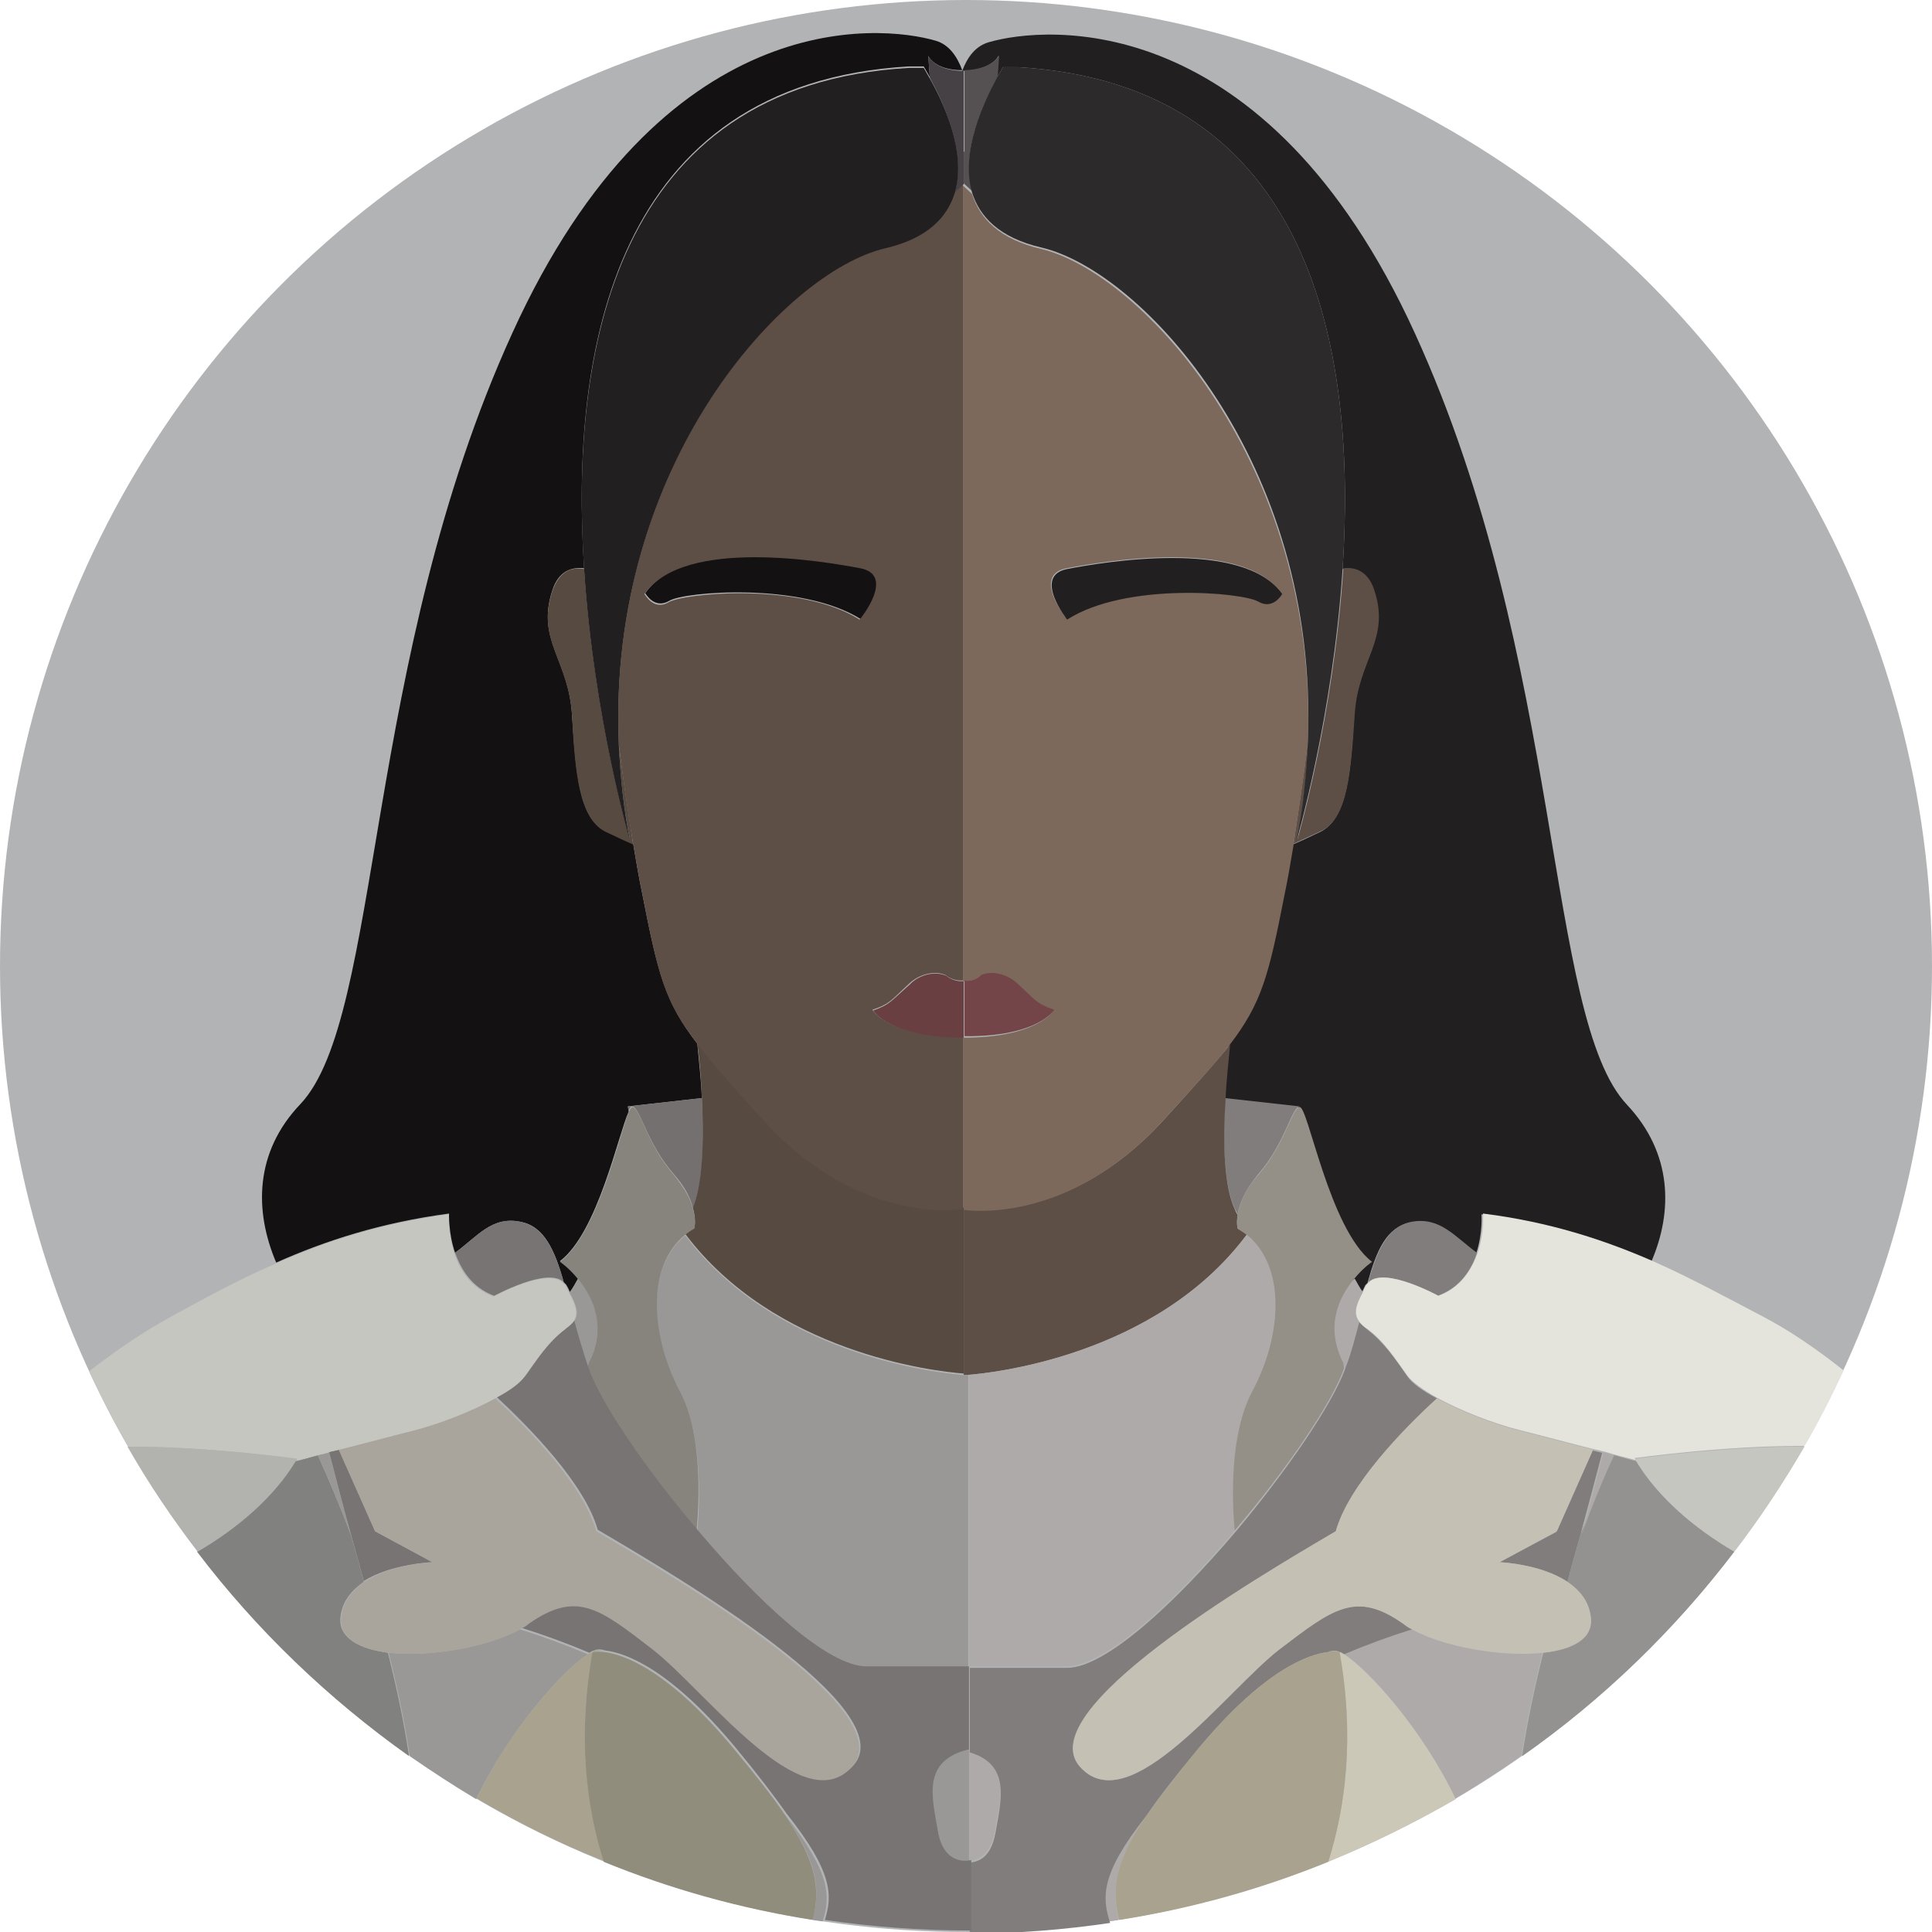 <svg xmlns="http://www.w3.org/2000/svg" width="256" height="256"><circle fill="#B1B3B5" cx="128" cy="128" r="128"/><path fill="#141113" d="M60.3 166c3-2.2 4.9-4.9 8.7-4.1 3.1.6 4.5 3.7 5.7 8l.3.3c.2.3.4.7.5 1 .4-.5.7-1.1 1.1-1.8-1.2-1.5-2.4-2.3-2.4-2.3 5-3.8 7.7-16.7 9.1-19.8l-.1-.7 9.8-1.1c-.1-2.5-.4-5-.6-7.2-4.3-5.6-5.2-9.2-7.3-19.9-.4-1.9-.8-4.2-1.2-6.6-1.1-.5-2.4-1.1-3.7-1.7-3.5-1.7-3.9-7.9-4.4-15.3-.4-7.4-4.8-10-2.6-16.6.8-2.5 2.5-3.1 4.2-2.9-1.9-28.6 3.8-64.2 43-66.5h2s.3.5.8 1.4l-.2-2.8s.8 1.9 4.5 1.9c-.7-1.9-1.8-3.4-3.5-3.9-7.5-2.2-36.3-4.8-56.1 38.7-19.8 43.4-17.2 90.7-28.1 102.2-6.1 6.4-6.1 14.2-3.2 21 6.5-2.9 13.9-5.3 22.9-6.5 0 0-.1 2.6.8 5.2z"/><path fill="#747070" d="M83.8 146.6c1.1.3 1.9 4.9 5.5 9 1.5 1.7 2.2 3.2 2.5 4.4 1.4-3.1 1.5-8.8 1.2-14.5l-9.8 1.1.1.7c.1-.5.3-.7.5-.7z"/><path fill="#221F21" d="M132.3 7.4l-.2 2.9c.5-.9.8-1.4.8-1.4h2c39.2 2.3 44.9 37.9 43 66.5 1.7-.2 3.3.3 4.1 2.9 2.2 6.6-2.2 9.2-2.6 16.6-.4 7.4-.9 13.5-4.4 15.3-1.3.6-2.5 1.2-3.7 1.7-.4 2.4-.8 4.7-1.2 6.6-2.1 10.7-2.9 14.3-7.3 19.9-.3 2.3-.5 4.7-.6 7.2l9.9 1.1c1.1-.3 3.8 16.1 9.6 20.5 0 0-1.2.8-2.4 2.3.4.7.8 1.3 1.1 1.8.2-.3.3-.6.5-1l.3-.3c1.2-4.3 2.5-7.4 5.7-8 3.8-.8 5.7 1.9 8.7 4.1.9-2.7.7-5.2.7-5.2 8.8 1.1 16.1 3.5 22.5 6.3 2.9-6.7 2.8-14.4-3.2-20.8-10.9-11.5-8.3-58.8-28.1-102.2S138.5 3.4 131 5.6c-1.7.5-2.8 1.9-3.5 3.8 4-.1 4.8-2 4.8-2z"/><path fill="#817D7D" d="M163.6 160.1c.1.3.3.5.4.8.2-1.3.9-3.1 2.7-5.3 3.6-4.1 4.4-8.8 5.5-9l-9.9-1.1c-.3 5.8-.1 11.6 1.3 14.6z"/><path fill="#5E4F46" d="M154 148.6c-12.5 13.6-25.6 11.7-26.3 11.6v22h.3c3.1-.2 25.1-2.4 37.2-18.6-.4-.3-.8-.6-1.2-.8 0 0-.2-.7 0-1.8-.2-.3-.3-.5-.4-.8-1.4-3-1.6-8.8-1.2-14.6.1-2.5.4-5 .6-7.2-2.1 2.6-4.9 5.7-9 10.2zm19.3-50.3c-.6 4.8-1.3 9.5-1.9 13.5 1.1-.5 2.4-1.1 3.7-1.7 3.5-1.7 3.9-7.9 4.4-15.3.4-7.4 4.8-10 2.6-16.6-.8-2.5-2.5-3.1-4.1-2.9-1.3 19.7-6.1 36-6.1 36 .8-4.4 1.3-8.8 1.4-13z"/><path fill="#7C695B" d="M127.7 130c.2 0 1.2.1 2.2-.7 1.6-.7 3.7-.1 4.9 1.2 2.3 2 2.5 2.6 4.8 3.4 0 0-2.1 3.6-12 3.6v22.8c.7.1 13.8 2 26.3-11.6 4.1-4.5 7-7.6 9-10.2 4.3-5.6 5.2-9.2 7.3-19.9.4-1.9.8-4.2 1.2-6.6.6-4 1.3-8.7 1.9-13.5 1.4-37-22.1-62.3-35.3-65.5-5.6-1.3-8.2-4.1-9.2-7.3l-1.2-1.1V130zm13.6-54.7c4.7-.9 23.3-4.1 28.5 3.3 0 0-1.2 2.2-3.2 1-2-1.2-17.5-2.6-25.3 2.3 0 .1-4.6-5.7 0-6.6z"/><path fill="#221F21" d="M166.7 79.7c2 1.2 3.2-1 3.2-1-5.2-7.4-23.9-4.2-28.5-3.3s0 6.7 0 6.7c7.8-5 23.2-3.6 25.3-2.4z"/><path fill="#744548" d="M139.7 133.8c-2.4-.8-2.6-1.4-4.8-3.4-1.2-1.2-3.3-1.9-4.9-1.2-1 .9-2.1.8-2.2.7v7.4c9.8.1 11.9-3.5 11.9-3.5z"/><path fill="#574A41" d="M91.8 160c.5 1.7.2 2.7.2 2.7-.4.3-.8.5-1.2.8 11.8 15.7 32.8 18.2 36.9 18.5v-22s-13.5 2.4-26.3-11.6c-4.1-4.5-7-7.6-9-10.2.3 2.3.5 4.7.6 7.2.3 5.8.1 11.6-1.2 14.6zm-8.3-48.6s-4.8-16.4-6.1-36c-1.7-.3-3.3.3-4.2 2.9-2.2 6.6 2.2 9.2 2.6 16.6.4 7.4.9 13.5 4.4 15.3 1.3.6 2.5 1.2 3.7 1.7-.6-3.9-1.3-8.5-1.9-13.1.2 4 .6 8.2 1.5 12.6z"/><path fill="#5E4F46" d="M101.3 148.6c12.8 14 26.3 11.6 26.3 11.6v-22.8c-10 0-12-3.6-12-3.6 2.4-.8 2.6-1.4 4.8-3.4 1.2-1.2 3.3-1.9 4.9-1.2 1.1.9 2.3.7 2.3.7V24.4l-1.2 1.1c-1 3.2-3.6 6-9.2 7.3C104 36 80.4 61.4 82 98.7c.6 4.7 1.2 9.2 1.9 13.1.4 2.4.8 4.7 1.2 6.6 2.1 10.7 2.9 14.3 7.3 19.9 2 2.7 4.8 5.8 8.9 10.3zM85.4 78.7c5.2-7.4 23.9-4.2 28.5-3.3s0 6.7 0 6.7c-7.9-5-23.3-3.5-25.3-2.3s-3.2-1.1-3.2-1.1z"/><path fill="#141113" d="M114 82s4.7-5.8 0-6.7-23.3-4.1-28.5 3.3c0 0 1.2 2.2 3.2 1s17.4-2.5 25.3 2.4z"/><path fill="#6A3F42" d="M127.7 130s-1.2.2-2.3-.7c-1.6-.7-3.7-.1-4.9 1.2-2.3 2-2.5 2.6-4.8 3.4 0 0 2.1 3.6 12 3.6V130z"/><path fill="#555052" d="M127.7 20.1v4.2l1.2 1.1c-1.7-5.5 1.7-12.4 3.3-15.2l.2-2.9s-.8 1.9-4.6 2v10.8z"/><path fill="#2D2A2C" d="M138 32.8c13.3 3.1 36.8 28.4 35.3 65.5-.2 4.2-.6 8.6-1.5 13.1 0 0 4.8-16.4 6.1-36 1.9-28.6-3.8-64.2-43-66.5h-2s-.3.5-.8 1.4c-1.6 2.9-4.9 9.7-3.3 15.2 1 3.2 3.6 6 9.2 7.3z"/><path fill="#464144" d="M123 7.4l.2 2.9c1.6 2.9 4.9 9.7 3.3 15.2l1.2-1.1v-15h-.2c-3.7-.1-4.5-2-4.5-2z"/><path fill="#221F21" d="M82 98.7c-1.6-37.2 22-62.7 35.3-65.8 5.6-1.3 8.2-4.1 9.2-7.3 1.7-5.5-1.7-12.4-3.3-15.2-.5-.9-.8-1.4-.8-1.4h-2c-39.2 2.3-44.9 37.9-43 66.5 1.3 19.7 6.1 36 6.1 36-.9-4.5-1.3-8.7-1.5-12.8z"/><path fill="#939291" d="M216.8 193.6c-.5-.1-1.6-.4-3-.8-1.4 3-2.9 6.6-4.4 10.6-.7 2.5-1.3 4.7-1.7 6.2 1.6 1.1 2.9 2.6 3.1 4.8.2 2.7-2.5 4.1-6.3 4.6-1.1 4.4-2.1 9-2.8 13.7 10.7-7.5 20.2-16.7 28.1-27.1-5.3-3.1-10.1-7.2-13-12z"/><path fill="#AFAAAA" d="M151.9 240.6c-6.1 7.7-6 10.8-5 14 .4-.1.9-.1 1.3-.2-1-4.3-.2-7.9 3.7-13.8zm-23.5 6c1-.1 2.8-.6 3.4-3.9.8-4.5 2.1-9-3.4-10.7v14.6zm49.6-66l.2.8c0-.1.1-.2.1-.3.7-2.1 1.3-4.1 1.8-6-.8-1.1-.4-2.2.5-3.9-.4-.5-.7-1.1-1.1-1.8-2 2.4-4 6.3-1.5 11.2zm-12.1 3.8c3.8-7.2 4.6-16.5-.7-20.8-12.1 16.2-34.2 18.4-37.2 18.6h.4v38.6h12.9c5.1 0 14.3-8.5 22.3-18-.3-4.4-.6-13 2.3-18.4zm48 8.4c-.5-.1-.9-.2-1.4-.4-1 3.8-2 7.7-2.9 10.9 1.4-3.9 2.9-7.5 4.3-10.5zm-26.8 23.1c-2.9.9-5.9 2-9 3.3 3.2 2.1 10.4 9.9 14.7 19.1 3-1.8 6-3.7 8.8-5.7.7-4.7 1.7-9.3 2.8-13.7-5.4.7-13-.6-17.3-3z"/><path fill="#949088" d="M178 180.6c-2.5-4.9-.5-8.8 1.4-11.1 1.2-1.5 2.4-2.3 2.4-2.3-5.7-4.4-8.5-20.8-9.6-20.5-1.1.3-1.9 4.9-5.5 9-1.9 2.2-2.5 4-2.7 5.3-.2 1.1 0 1.8 0 1.8.4.3.8.5 1.2.8 5.3 4.3 4.6 13.6.7 20.8-2.9 5.5-2.7 14-2.3 18.4 6.9-8.1 12.9-16.9 14.5-21.5l-.1-.7z"/><path fill="#817D7D" d="M187 161.9c-3.1.6-4.5 3.7-5.7 8 2.1-2.1 9.2 1.8 9.2 1.8 3-1.1 4.5-3.5 5.2-5.7-3-2.2-4.9-4.8-8.7-4.1zm-35.1 78.7c1.7-2.5 3.9-5.3 6.8-8.8 8.8-10.6 14.7-12.6 17.3-12.9.6-.2 1.1-.2 1.5 0l.6.3c3.1-1.3 6.1-2.4 9-3.3-.4-.2-.8-.4-1.1-.7-6.4-4.5-9.4-2.1-16.4 3.3s-19.9 23-26.5 15.6c-6.6-7.4 23-24.8 33.9-31.2 1.7-6.1 9-13.6 13.4-17.6-1.9-1-3.3-2-3.9-2.9-1.6-2.3-3.1-4.5-5.3-6.2-.5-.4-.8-.7-1.1-1-.5 1.9-1 3.9-1.8 6 0 .1-.1.2-.1.3-1.7 4.6-7.6 13.3-14.5 21.5-8 9.4-17.2 18-22.3 18h-12.9v11.2c5.4 1.6 4.2 6.2 3.4 10.7-.6 3.3-2.3 3.8-3.4 3.9v9.4c6.3 0 12.5-.5 18.6-1.4-1.1-3.4-1.3-6.5 4.8-14.2zm46.8-33.6s5.4.2 9 2.6c.4-1.6 1-3.7 1.7-6.2.9-3.3 1.9-7.1 2.9-10.9-.4-.1-.9-.2-1.3-.3l-4.8 10.8-7.5 4z"/><path fill="#CBC8B7" d="M178.1 219.2c-.2-.1-.4-.3-.6-.3 2 11.3.8 20.5-1.5 27.8 5.8-2.4 11.5-5.2 16.9-8.3-4.4-9.2-11.5-17.1-14.8-19.2zm-2.1-.4c1-.1 1.5 0 1.5 0-.4-.1-.9-.1-1.5 0z"/><path fill="#A8A28F" d="M177.5 218.9s-.5-.2-1.5 0c-2.6.3-8.5 2.3-17.3 12.9-2.9 3.5-5.1 6.4-6.8 8.8-4 5.9-4.7 9.5-3.6 13.8 9.6-1.5 18.9-4.1 27.7-7.7 2.3-7.3 3.5-16.6 1.5-27.8z"/><path fill="#C5C0B4" d="M177 202.9c-10.9 6.4-40.4 23.8-33.9 31.2 6.6 7.4 19.5-10.3 26.5-15.6s10.1-7.8 16.4-3.3c.3.2.7.5 1.1.7 4.2 2.3 11.9 3.7 17.4 3.1 3.8-.4 6.6-1.8 6.3-4.6-.2-2.2-1.5-3.7-3.1-4.8-3.6-2.4-9-2.6-9-2.6l7.6-4.1 4.8-10.8c-3.2-.8-6.9-1.8-9.7-2.5-3.6-.9-7.9-2.6-11-4.3-4.4 4-11.7 11.5-13.4 17.6z"/><path fill="#E4E3DC" d="M219 167.1c-6.4-2.8-13.7-5.2-22.5-6.3 0 0 .2 2.5-.7 5.2-.8 2.2-2.2 4.6-5.2 5.7 0 0-7.1-3.9-9.2-1.8l-.3.3c-.2.3-.4.7-.5 1-.9 1.7-1.3 2.8-.5 3.9.2.3.6.7 1.1 1 2.3 1.7 3.7 4 5.3 6.2.6.8 2.1 1.9 3.9 2.9 3.1 1.7 7.4 3.4 11 4.3 2.8.7 6.5 1.7 9.7 2.5.5.1.9.2 1.3.3.5.1 1 .3 1.4.4 1.4.4 2.4.6 3 .8-.1-.1-.1-.2-.2-.3 0 0 12.3-1.7 22.5-1.6 1.9-3.2 3.6-6.6 5.2-10-3.5-2.8-7.3-5.4-10.8-7.2-4.6-2.4-9.3-5-14.5-7.3z"/><path fill="#C6C6C1" d="M216.6 193.3c.1.1.1.2.2.3 2.9 4.8 7.7 8.9 13 12 3.4-4.4 6.5-9.1 9.3-13.9-10.2-.1-22.5 1.6-22.5 1.6z"/><path fill="#818180" d="M45.1 214.4c.2-2.2 1.5-3.7 3.1-4.8-.4-1.6-1-3.7-1.7-6.2-1.5-4-3-7.5-4.4-10.6-1.4.4-2.4.6-3 .8-2.9 4.8-7.7 8.9-13 12 7.9 10.4 17.4 19.5 28.1 27.1-.7-4.7-1.7-9.3-2.8-13.7-3.7-.5-6.5-1.9-6.3-4.6z"/><path fill="#9A9797" d="M77.9 219.2c-3.1-1.3-6.1-2.4-9-3.3-4.2 2.3-11.9 3.7-17.4 3.1 1.1 4.4 2.1 9 2.8 13.7 2.9 2 5.8 3.9 8.8 5.7 4.4-9.2 11.5-17.1 14.8-19.2zm26.2 21.4c4 5.9 4.7 9.5 3.6 13.8.4.1.9.1 1.3.2 1-3.2 1.2-6.3-4.9-14zm-26.1-60c2.5-4.9.5-8.8-1.4-11.1-.4.7-.8 1.3-1.1 1.8.9 1.7 1.3 2.8.5 3.9.5 1.9 1 3.9 1.8 6 0 .1.1.2.1.3l.1-.9zm46.3 62.1c.8 4.7 4.1 3.8 4.1 3.8v-14.7c-6.3 1.4-5 6.2-4.1 10.9zm3.7-60.5h-.3c-4-.3-25.1-2.8-36.9-18.5-5.3 4.3-4.6 13.6-.7 20.8 2.9 5.5 2.7 14 2.3 18.4 8 9.4 17.2 18 22.3 18h13.6v-38.6c.1-.1-.1-.1-.3-.1zm-85.9 10.6c1.4 3 2.9 6.6 4.4 10.6-.9-3.3-1.9-7.1-2.9-10.9l-1.5.3z"/><path fill="#87847D" d="M90.1 184.4c-3.8-7.2-4.6-16.5.7-20.8.4-.3.8-.6 1.2-.8 0 0 .3-1-.2-2.7-.3-1.2-1.1-2.7-2.5-4.4-3.6-4.1-4.4-8.8-5.5-9-.1 0-.3.2-.5.7-1.3 3.2-4.1 16-9.1 19.8 0 0 1.2.8 2.4 2.3 1.9 2.3 3.9 6.3 1.4 11.1l-.2.8c1.7 4.6 7.6 13.3 14.5 21.5.4-4.5.7-13.1-2.2-18.5z"/><path fill="#787474" d="M69 161.9c-3.8-.8-5.7 1.9-8.7 4.1.8 2.2 2.2 4.6 5.2 5.7 0 0 7.1-3.9 9.2-1.8-1.2-4.3-2.6-7.3-5.7-8zm59.4 84.6s-3.3.8-4.1-3.8-2.2-9.4 4.1-10.9v-11h-13.6c-5.1 0-14.3-8.5-22.3-18-6.9-8.1-12.9-16.9-14.5-21.5 0-.1-.1-.2-.1-.3-.7-2.1-1.3-4.1-1.8-6-.2.3-.6.7-1.1 1-2.3 1.7-3.7 4-5.3 6.2-.6.8-2.1 1.9-3.9 2.9 4.3 4 11.7 11.5 13.4 17.6 10.9 6.4 40.4 23.8 33.9 31.2-6.6 7.4-19.5-10.3-26.5-15.6s-10.1-7.8-16.4-3.3c-.3.2-.7.5-1.1.7 2.9.9 5.9 2 9 3.3.2-.1.4-.3.6-.3.4-.2.9-.2 1.5 0 2.6.3 8.5 2.3 17.3 12.9 2.9 3.5 5.1 6.4 6.8 8.8 6.1 7.7 6 10.8 5 14 6.2.9 12.5 1.4 19 1.4h.4v-9.3h-.3zM57.3 207l-7.6-4.1-4.8-10.8c-.5.1-.9.2-1.3.3 1 3.8 2 7.7 2.9 10.9.7 2.5 1.3 4.7 1.7 6.2 3.6-2.3 9.1-2.5 9.1-2.5z"/><path fill="#A8A28F" d="M78.5 218.9l-.6.3c-3.2 2.1-10.4 9.9-14.7 19.1 5.4 3.2 11 6 16.9 8.3-2.4-7.2-3.6-16.5-1.6-27.7zm1.5-.1c-.6-.2-1.1-.2-1.5 0 0 .1.5-.1 1.5 0z"/><path fill="#918D7D" d="M104.1 240.6c-1.7-2.5-3.9-5.3-6.8-8.8-8.8-10.6-14.7-12.6-17.3-12.9-1-.1-1.5 0-1.5 0-2 11.3-.8 20.5 1.5 27.8 8.8 3.6 18.1 6.2 27.7 7.7 1.1-4.3.3-7.9-3.6-13.8z"/><path fill="#A9A59C" d="M44.9 192.1l4.8 10.8 7.6 4.1s-5.4.2-9 2.6c-1.6 1.1-2.9 2.6-3.1 4.8-.2 2.7 2.5 4.1 6.3 4.6 5.5.6 13.1-.7 17.4-3.1.4-.2.8-.4 1.1-.7 6.4-4.5 9.4-2.1 16.4 3.3s19.9 23 26.5 15.6c6.6-7.4-23-24.8-33.9-31.2-1.7-6.1-9-13.6-13.4-17.6-3.1 1.7-7.4 3.4-11 4.3-2.8.7-6.5 1.7-9.7 2.5z"/><path fill="#C6C6C1" d="M39.4 193.3c-.1.1-.1.2-.2.3.5-.1 1.6-.4 3-.8.5-.1.9-.2 1.4-.4.4-.1.9-.2 1.3-.3 3.2-.8 6.9-1.8 9.7-2.5 3.6-.9 7.9-2.6 11-4.3 1.9-1 3.3-2 3.9-2.9 1.6-2.3 3.1-4.5 5.3-6.2.5-.4.8-.7 1.1-1 .8-1.1.4-2.2-.5-3.9-.2-.3-.3-.6-.5-1l-.3-.3c-2.1-2.1-9.2 1.8-9.2 1.8-3-1.1-4.5-3.5-5.2-5.7-.9-2.7-.7-5.2-.7-5.2-9 1.2-16.4 3.6-22.9 6.5-5.1 2.2-9.6 4.7-14 7.1-3.5 1.9-7.3 4.5-10.8 7.2 1.6 3.4 3.3 6.8 5.2 10 10.1-.1 22.4 1.6 22.4 1.6z"/><path fill="#B2B2AE" d="M39.2 193.6c.1-.1.1-.2.2-.3 0 0-12.3-1.7-22.5-1.6 2.8 4.9 5.9 9.5 9.3 13.9 5.3-3.1 10.1-7.2 13-12z"/></svg>